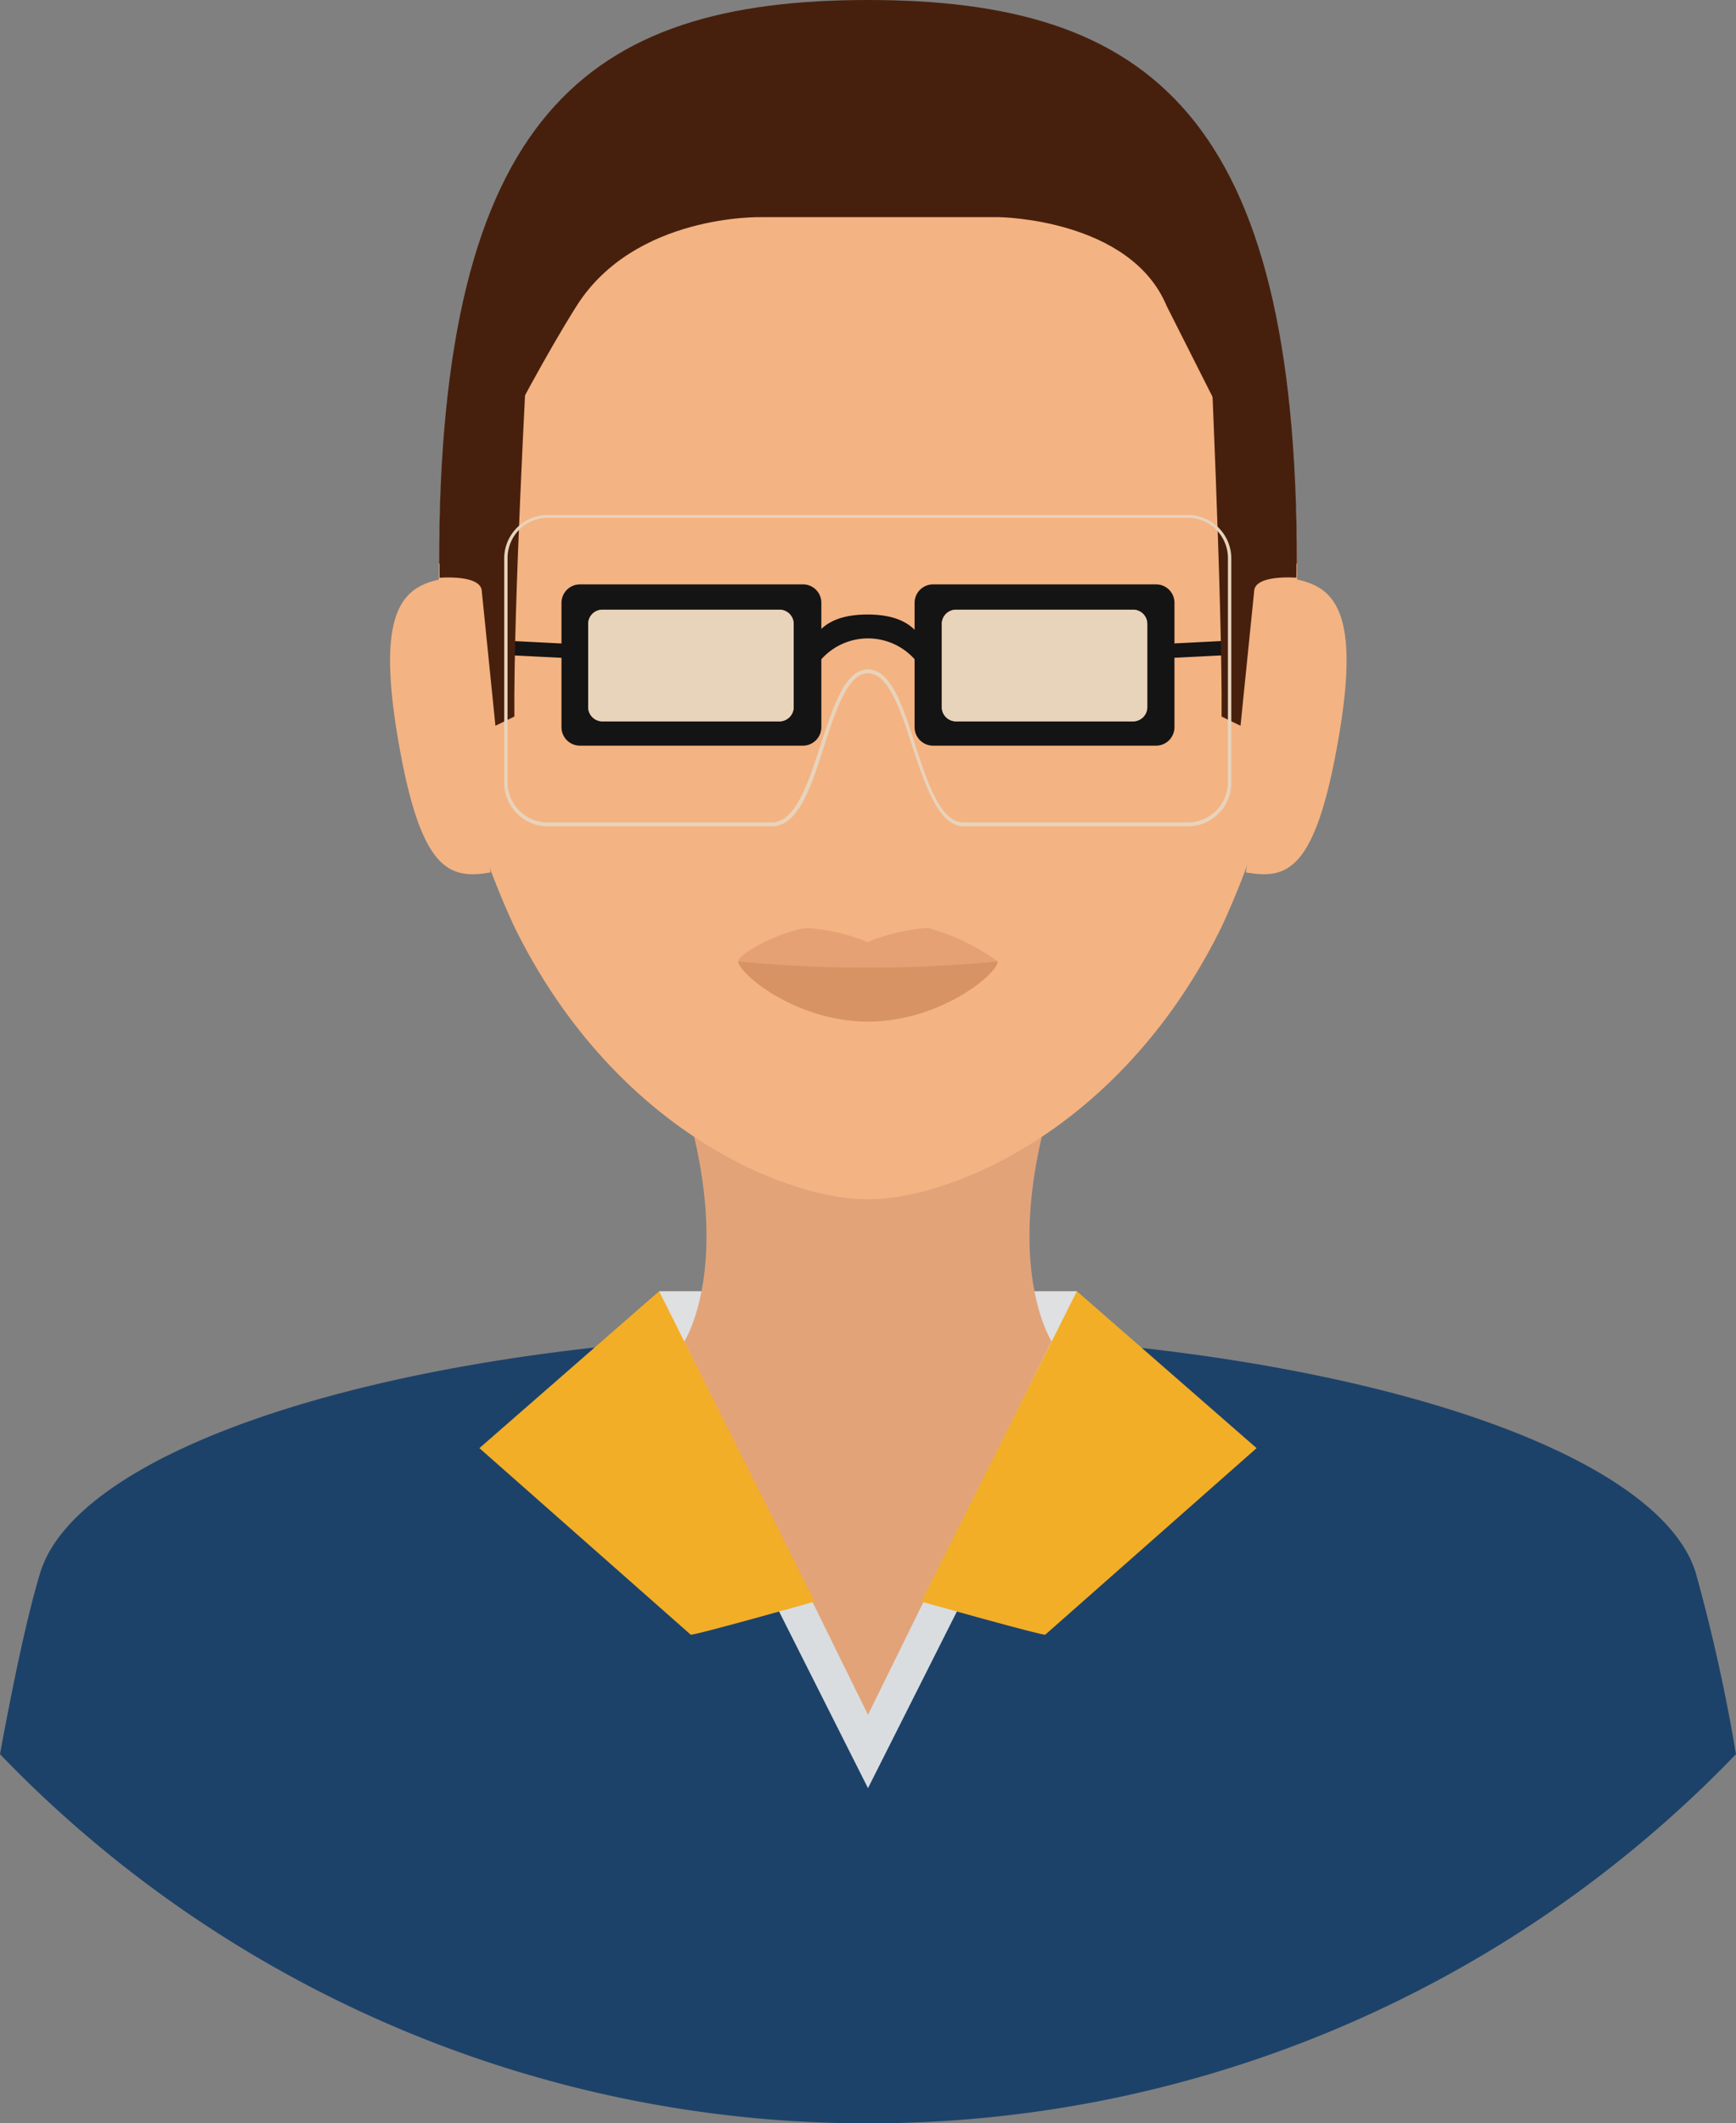 <svg xmlns="http://www.w3.org/2000/svg" width="61.041" height="74.653" viewBox="0 0 61.041 74.653">
  <rect x="0" y="0" width="61.041" height="74.653" fill="#808080" stroke="none"/>
  <g id="scientist-svgrepo-com" transform="translate(-13.687 -11.655)">
    <path id="Path_618" data-name="Path 618" d="M99.92,361.288a42.271,42.271,0,0,0,30.52-12.98,61.756,61.756,0,0,0-1.418-6.388c-1.452-4.663-13.868-8.42-29.171-8.42s-27.583,3.757-29.034,8.42c-.444,1.452-.939,3.792-1.418,6.388A42.271,42.271,0,0,0,99.92,361.288Z" transform="translate(-55.713 -274.98)" fill="#1d4269"/>
    <path id="Path_619" data-name="Path 619" d="M217.944,333.961a64.24,64.24,0,0,0-7.873-.461,62.535,62.535,0,0,0-7.771.461l7.822,15.542Z" transform="translate(-165.915 -274.98)" fill="#dadde0"/>
    <rect id="Rectangle_1214" data-name="Rectangle 1214" width="14.688" height="4.27" transform="translate(36.863 57.052)" fill="#dee0e2"/>
    <path id="Path_620" data-name="Path 620" d="M216.756,338.135,210.3,325.018s1.571-2.118,6.388-2.118,6.507,2.135,6.507,2.135Z" transform="translate(-172.549 -266.19)" fill="#e2a379"/>
    <g id="Group_1333" data-name="Group 1333" transform="translate(30.544 57.052)">
      <path id="Path_621" data-name="Path 621" d="M168.1,330.417l6.319-5.517,5.465,10.914s-4.3,1.213-4.355,1.161Z" transform="translate(-168.1 -324.9)" fill="#f2ae27"/>
      <path id="Path_622" data-name="Path 622" d="M270.885,330.417l-6.319-5.517L259.1,335.814s4.3,1.213,4.355,1.161Z" transform="translate(-243.558 -324.9)" fill="#f2ae27"/>
    </g>
    <path id="Path_623" data-name="Path 623" d="M222.488,282.1H209.2c2.067,6.251.171,9.1.171,9.1a20.63,20.63,0,0,0,12.946,0S220.421,288.351,222.488,282.1Z" transform="translate(-171.637 -232.358)" fill="#e2a379"/>
    <path id="Path_624" data-name="Path 624" d="M189.962,81c0-15.781-6.746-19.4-15.081-19.4-8.318,0-15.081,3.621-15.081,19.4a28.593,28.593,0,0,0,2.647,12.758c3.484,7.1,9.513,9.581,12.434,9.581s8.949-2.476,12.434-9.581A28.593,28.593,0,0,0,189.962,81Z" transform="translate(-130.674 -49.518)" fill="#f4b382"/>
    <path id="Path_625" data-name="Path 625" d="M189.962,78.929c0-15.781-5.175-19.829-15.081-19.829S159.8,63.148,159.8,78.929c0,0,2.784-5.824,4.833-9.069s6.49-3.125,6.49-3.125h8.369s4.611.051,5.892,3.125Z" transform="translate(-130.674 -47.445)" fill="#47200d"/>
    <g id="Group_1334" data-name="Group 1334" transform="translate(44.122 51.586)">
      <path id="Path_626" data-name="Path 626" d="M247.6,292.9h0Z" transform="translate(-247.6 -292.9)" fill="#191919"/>
      <path id="Path_627" data-name="Path 627" d="M248.185,292.9Z" transform="translate(-248.015 -292.9)" fill="#191919"/>
    </g>
    <g id="Group_1335" data-name="Group 1335" transform="translate(27.402 31.979)">
      <path id="Path_628" data-name="Path 628" d="M153.241,188.45c-1.435.239-2.459.017-3.262-4.731s.29-5.38,1.725-5.619Z" transform="translate(-149.707 -178.1)" fill="#f4b382"/>
      <path id="Path_629" data-name="Path 629" d="M325.9,188.45c1.435.239,2.442.017,3.262-4.731s-.29-5.38-1.725-5.619Z" transform="translate(-295.808 -178.1)" fill="#f4b382"/>
    </g>
    <g id="Group_1336" data-name="Group 1336" transform="translate(31.312 32.201)">
      <path id="Path_630" data-name="Path 630" d="M174.991,191.615l-2.391-.12.1-.5,2.374.12Z" transform="translate(-172.6 -189.019)" fill="#141414"/>
      <path id="Path_631" data-name="Path 631" d="M308.8,191.615l-.1-.5,2.374-.12.1.5Z" transform="translate(-285.455 -189.019)" fill="#141414"/>
      <path id="Path_632" data-name="Path 632" d="M193.488,179.4h-7.839a.649.649,0,0,0-.649.649v4.372a.649.649,0,0,0,.649.649h7.839a.649.649,0,0,0,.649-.649v-4.389A.645.645,0,0,0,193.488,179.4Zm-.324,4.3a.5.5,0,0,1-.512.512h-6.2a.5.5,0,0,1-.512-.512v-2.9a.5.5,0,0,1,.512-.512h6.2a.5.5,0,0,1,.512.512Z" transform="translate(-182.882 -179.4)" fill="#141414"/>
      <path id="Path_633" data-name="Path 633" d="M266.188,179.4h-7.839a.649.649,0,0,0-.649.649v4.372a.649.649,0,0,0,.649.649h7.839a.649.649,0,0,0,.649-.649v-4.389A.645.645,0,0,0,266.188,179.4Zm-.307,4.3a.5.5,0,0,1-.512.512h-6.2a.5.5,0,0,1-.512-.512v-2.9a.5.5,0,0,1,.512-.512h6.2a.5.5,0,0,1,.512.512Z" transform="translate(-243.166 -179.4)" fill="#141414"/>
      <path id="Path_634" data-name="Path 634" d="M238.016,185.6c-1.913,0-2.1,1.178-2.049,1.776-.034.5.085.307.085.307a2.2,2.2,0,0,1,3.962,0s.12.188.085-.307C240.116,186.778,239.929,185.6,238.016,185.6Z" transform="translate(-225.138 -184.541)" fill="#141414"/>
    </g>
    <g id="Group_1337" data-name="Group 1337" transform="translate(34.369 33.09)">
      <path id="Path_635" data-name="Path 635" d="M270.524,188.016a.5.5,0,0,1-.512.512h-6.2a.5.5,0,0,1-.512-.512v-2.9a.5.5,0,0,1,.512-.512h6.2a.5.5,0,0,1,.512.512Z" transform="translate(-250.866 -184.6)" fill="#e8d3bb"/>
      <path id="Path_636" data-name="Path 636" d="M197.724,188.016a.5.5,0,0,1-.512.512h-6.2a.5.5,0,0,1-.512-.512v-2.9a.5.5,0,0,1,.512-.512h6.2a.5.5,0,0,1,.512.512Z" transform="translate(-190.5 -184.6)" fill="#e8d3bb"/>
    </g>
    <path id="Path_637" data-name="Path 637" d="M230.52,251.237c0,.444-2.032,1.623-4.56,1.623s-4.56-1.2-4.56-1.623c0-.273,1.452-1.042,2.408-1.178a6.969,6.969,0,0,1,2.135.5,6.829,6.829,0,0,1,2.118-.5A7.64,7.64,0,0,1,230.52,251.237Z" transform="translate(-181.753 -205.782)" fill="#e5a173"/>
    <path id="Path_638" data-name="Path 638" d="M230.52,257c0,.444-2.032,2.118-4.56,2.118s-4.56-1.691-4.56-2.118a46.943,46.943,0,0,0,9.12,0Z" transform="translate(-181.753 -211.545)" fill="#d89364"/>
    <g id="Group_1338" data-name="Group 1338" transform="translate(29.143 22.706)">
      <path id="Path_639" data-name="Path 639" d="M161.386,141.015l.478,4.714.666-.325c-.034-3.928.444-12.6.444-12.6l-2.955,3.877c-.068,1.059-.12,2.186-.12,3.382v.461C160.566,140.486,161.386,140.554,161.386,141.015Z" transform="translate(-159.9 -131.263)" fill="#47200d"/>
      <path id="Path_640" data-name="Path 640" d="M319.888,133.552l-.478,4.714-.666-.324c.034-3.928-.444-14.141-.444-14.141l2.955,5.414c.068,1.059.12,2.186.12,3.382v.461C320.708,133.023,319.888,133.091,319.888,133.552Z" transform="translate(-291.247 -123.8)" fill="#47200d"/>
    </g>
    <path id="Path_643" data-name="Path 643" d="M197.247,176.048h-7.873c-.905,0-1.366-1.435-1.827-2.818-.41-1.264-.837-2.562-1.554-2.562s-1.127,1.3-1.537,2.545c-.444,1.4-.905,2.835-1.845,2.835h-7.873a1.531,1.531,0,0,1-1.537-1.537v-7.873a1.531,1.531,0,0,1,1.537-1.537H197.23a1.531,1.531,0,0,1,1.537,1.537v7.873A1.527,1.527,0,0,1,197.247,176.048Zm-11.255-5.517c.8,0,1.23,1.281,1.657,2.647.444,1.349.888,2.733,1.708,2.733h7.873a1.414,1.414,0,0,0,1.418-1.418V166.62a1.414,1.414,0,0,0-1.418-1.418H174.737a1.414,1.414,0,0,0-1.418,1.418v7.873a1.414,1.414,0,0,0,1.418,1.418h7.873c.837,0,1.281-1.4,1.725-2.75S185.19,170.531,185.992,170.531Z" transform="translate(-141.785 -135.341)" fill="#e8d3bb"/>
    <g id="Group_1339" data-name="Group 1339" transform="translate(52.815 58.93)">
      <path id="Path_645" data-name="Path 645" d="M311.5,337.4Z" transform="translate(-309.28 -337.144)" fill="#fff"/>
      <path id="Path_646" data-name="Path 646" d="M298.5,335.9Z" transform="translate(-298.5 -335.9)" fill="#fff"/>
    </g>
  </g>
</svg>
